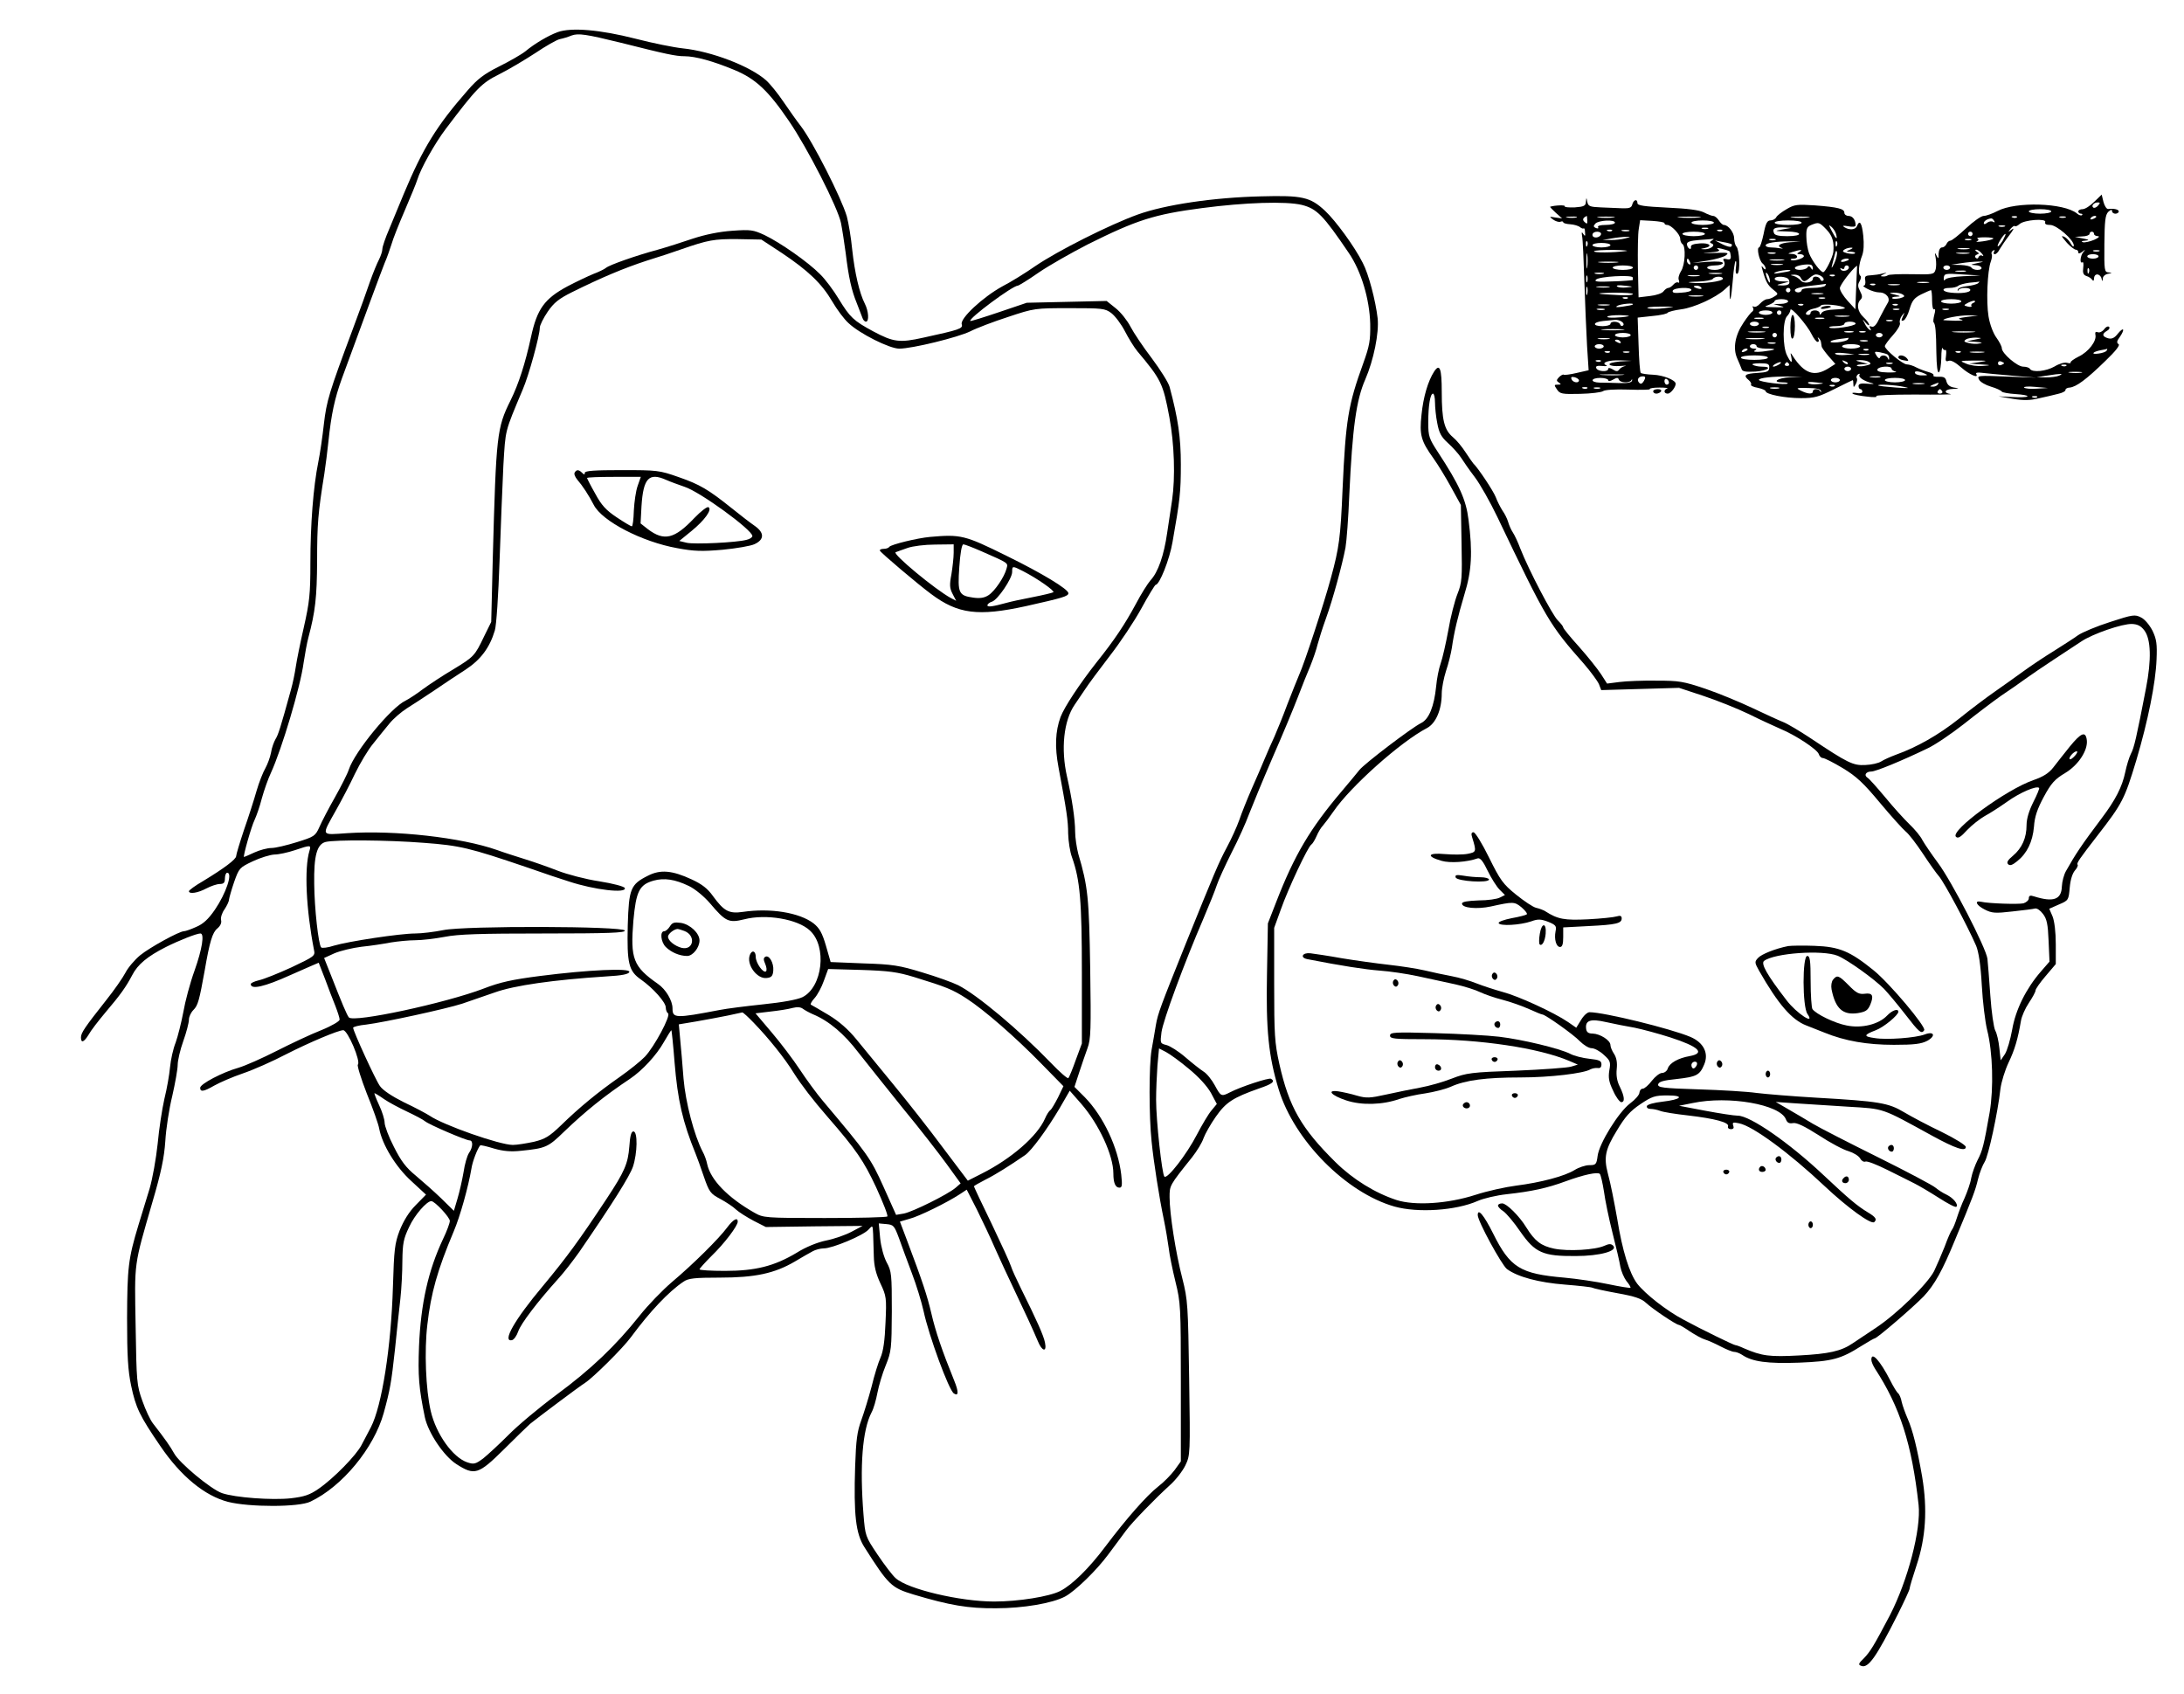 <?xml version="1.0" standalone="no"?>
<!DOCTYPE svg PUBLIC "-//W3C//DTD SVG 20010904//EN"
 "http://www.w3.org/TR/2001/REC-SVG-20010904/DTD/svg10.dtd">
<svg version="1.0" xmlns="http://www.w3.org/2000/svg"
 width="971pt" height="753pt" viewBox="0 0 971 753"
 preserveAspectRatio="xMidYMid meet">

<g transform="translate(0,753) scale(0.1,-0.1)"
fill="#000000" stroke="none">
<path d="M2479 7387 c-43 -16 -102 -51 -143 -85 -16 -13 -68 -43 -116 -67 -68
-34 -97 -56 -141 -107 -137 -156 -199 -257 -283 -458 -19 -47 -49 -117 -65
-157 -17 -39 -31 -80 -31 -90 0 -10 -7 -31 -15 -47 -9 -17 -26 -59 -39 -95
-12 -36 -48 -136 -80 -221 -102 -273 -114 -312 -126 -415 -6 -55 -17 -131 -25
-170 -22 -109 -35 -276 -35 -448 0 -139 -4 -174 -29 -285 -16 -70 -32 -149
-36 -177 -4 -27 -13 -72 -21 -100 -47 -171 -57 -202 -69 -221 -7 -12 -17 -39
-20 -60 -4 -21 -16 -53 -25 -69 -10 -17 -28 -62 -39 -100 -11 -39 -36 -117
-56 -174 -19 -57 -35 -110 -35 -117 0 -14 -53 -54 -147 -111 -35 -20 -63 -41
-63 -45 0 -14 40 -8 77 12 21 11 48 20 60 20 18 0 23 6 23 25 0 14 5 25 10 25
26 0 -5 -92 -55 -165 -29 -42 -52 -63 -83 -76 -24 -11 -48 -19 -54 -19 -21 0
-152 -72 -195 -107 -24 -20 -54 -55 -65 -77 -12 -23 -51 -79 -87 -124 -94
-119 -111 -144 -111 -164 0 -27 13 -22 34 12 9 17 43 61 74 98 68 80 92 114
120 167 24 47 67 83 150 125 58 29 136 60 153 60 19 0 8 -69 -26 -165 -20 -55
-42 -138 -50 -185 -9 -47 -24 -107 -34 -135 -11 -27 -22 -77 -25 -110 -3 -33
-14 -96 -25 -140 -10 -44 -24 -134 -30 -200 -7 -66 -23 -156 -36 -200 -14 -44
-35 -116 -49 -160 -46 -152 -50 -191 -51 -415 0 -170 4 -233 18 -300 21 -99
37 -133 130 -269 91 -134 197 -221 301 -248 95 -24 315 -24 366 1 142 67 283
239 326 394 28 102 34 135 50 282 8 80 19 181 24 225 5 44 9 121 9 170 1 77 5
98 30 150 24 53 79 116 99 115 16 -1 82 -72 82 -88 0 -9 -13 -45 -30 -80 -66
-140 -99 -287 -107 -477 -5 -132 -1 -185 26 -316 15 -69 84 -172 140 -208 81
-52 98 -47 212 66 54 54 107 105 116 113 32 26 217 165 244 182 36 23 169 155
204 203 84 114 169 204 234 247 21 15 50 18 161 18 158 0 244 19 333 71 32 19
68 40 80 46 12 7 35 13 50 13 38 0 174 57 198 83 19 21 19 21 21 -19 1 -21 2
-66 3 -99 1 -43 9 -77 29 -120 27 -57 28 -65 23 -175 -3 -79 -10 -128 -22
-155 -10 -22 -28 -80 -40 -130 -13 -49 -34 -117 -46 -150 -18 -49 -23 -86 -27
-203 -7 -218 3 -300 41 -360 108 -170 120 -181 219 -211 161 -48 242 -62 366
-61 121 0 250 22 307 52 45 24 141 117 193 188 31 41 66 89 78 105 26 36 130
143 195 202 26 23 57 63 69 88 22 46 22 50 17 388 -5 325 -6 347 -30 442 -30
115 -57 290 -57 362 0 53 -1 52 100 178 22 28 45 66 51 85 7 19 31 62 55 96
45 64 76 84 192 125 59 20 73 31 53 43 -9 6 -136 -36 -182 -60 -39 -20 -41
-19 -68 31 -13 24 -35 52 -50 61 -14 9 -51 38 -81 64 -30 26 -68 50 -84 54
-28 7 -28 8 -22 57 7 52 101 307 186 504 26 61 53 128 60 150 7 22 37 87 66
145 30 58 64 134 77 170 14 36 60 148 104 250 45 102 95 223 113 270 18 47 43
110 56 140 12 30 27 73 32 95 6 22 22 74 37 115 31 85 73 241 87 315 5 28 13
133 17 235 14 299 31 422 71 513 37 85 62 207 55 272 -9 78 -40 197 -66 246
-36 72 -120 187 -168 232 -66 61 -100 69 -285 64 -211 -5 -426 -37 -548 -81
-127 -46 -357 -162 -455 -229 -43 -30 -109 -71 -148 -91 -85 -47 -188 -142
-179 -168 6 -19 -10 -24 -170 -59 -107 -24 -134 -20 -224 28 -87 47 -103 62
-153 144 -23 38 -60 88 -83 110 -53 54 -178 141 -247 174 -50 23 -61 25 -144
19 -58 -4 -120 -17 -175 -35 -47 -16 -116 -38 -155 -49 -97 -26 -216 -68 -231
-81 -7 -6 -32 -18 -56 -27 -24 -10 -75 -34 -115 -55 -102 -55 -135 -100 -162
-225 -26 -119 -55 -209 -91 -282 -61 -123 -64 -152 -79 -700 l-7 -285 -32 -65
c-41 -86 -45 -90 -137 -146 -44 -26 -105 -66 -135 -88 -30 -23 -65 -45 -77
-51 -64 -30 -225 -225 -252 -306 -6 -19 -34 -74 -62 -124 -28 -49 -59 -109
-69 -132 -18 -40 -23 -43 -100 -67 -45 -14 -95 -26 -113 -26 -18 0 -52 -9 -76
-20 -24 -11 -44 -20 -46 -20 -6 0 33 137 47 165 8 17 23 59 32 95 10 36 28 88
41 115 48 105 131 382 145 489 6 39 15 89 21 111 31 116 38 179 39 342 0 163
4 213 32 386 6 39 14 104 18 142 13 125 28 193 60 282 100 273 174 473 190
513 11 25 24 63 31 85 6 22 33 90 59 150 26 61 51 121 55 135 16 52 78 162
127 227 137 181 158 203 238 243 42 21 114 64 160 94 46 31 95 59 109 62 15 3
38 10 52 16 31 11 64 6 219 -32 202 -51 245 -60 283 -60 49 0 128 -22 222 -61
94 -39 150 -91 242 -226 83 -121 218 -386 232 -454 6 -30 15 -90 21 -134 13
-108 26 -166 49 -222 10 -27 22 -56 25 -65 3 -10 10 -18 16 -18 15 0 12 47 -5
80 -24 47 -45 138 -56 240 -5 52 -16 118 -24 148 -25 84 -151 332 -205 402
-15 19 -49 67 -75 105 -26 39 -62 83 -79 98 -71 63 -243 129 -371 142 -38 4
-133 23 -210 43 -157 40 -285 51 -346 29z m3309 -768 c67 -17 95 -46 209 -214
55 -81 92 -204 95 -315 1 -74 -3 -97 -31 -175 -67 -185 -78 -250 -92 -560 -9
-214 -15 -260 -52 -395 -30 -112 -118 -380 -141 -430 -8 -19 -32 -78 -52 -130
-19 -52 -46 -117 -58 -145 -13 -27 -32 -72 -44 -100 -11 -27 -37 -87 -57 -132
-20 -46 -45 -108 -55 -138 -11 -31 -36 -86 -56 -123 -35 -65 -55 -113 -182
-427 -112 -279 -124 -310 -133 -362 -5 -29 -13 -79 -19 -110 -12 -69 -12 -296
0 -408 9 -90 33 -245 55 -350 8 -38 17 -94 21 -123 3 -29 17 -97 30 -150 23
-93 24 -111 24 -448 l0 -351 -28 -39 c-16 -21 -48 -54 -73 -73 -52 -41 -140
-141 -235 -267 -72 -96 -147 -170 -200 -197 -48 -25 -187 -47 -294 -47 -151 0
-385 55 -438 104 -13 11 -49 58 -80 104 -55 82 -55 83 -63 180 -17 214 -5 374
36 453 9 16 20 55 26 87 6 31 22 86 37 122 25 62 26 74 27 240 0 164 -1 178
-23 218 -13 25 -25 69 -29 108 l-6 65 34 -3 c32 -3 35 -7 56 -63 12 -33 37
-103 57 -155 20 -52 43 -128 52 -168 23 -109 113 -354 135 -367 21 -14 22 7 1
58 -54 133 -83 219 -101 297 -19 81 -40 144 -109 327 l-31 82 41 12 c44 11
169 73 224 109 l32 21 45 -88 c24 -49 61 -126 81 -173 21 -47 57 -125 81 -175
52 -109 88 -187 109 -237 19 -47 41 -51 32 -7 -6 31 -36 98 -106 239 -20 41
-41 86 -45 100 -4 14 -43 99 -86 189 -44 90 -79 165 -79 167 0 2 23 15 52 30
46 23 106 61 176 109 29 21 96 112 153 208 l45 78 51 -58 c79 -91 143 -229
143 -310 0 -42 9 -63 27 -63 12 0 13 11 8 58 -14 120 -79 259 -162 344 l-46
46 21 64 c11 34 28 83 37 108 15 40 16 82 12 355 -5 314 -10 364 -53 509 -7
27 -14 72 -14 99 0 54 -14 147 -36 244 -28 123 -15 249 34 320 10 15 31 46 46
68 14 22 64 89 110 149 46 59 110 155 141 212 31 57 60 104 63 104 17 0 62
113 75 190 33 187 37 222 37 345 0 120 -12 203 -50 345 -5 19 -41 76 -79 127
-39 51 -81 114 -95 141 -14 27 -43 64 -66 82 l-40 32 -177 -4 -178 -4 -124
-42 c-68 -23 -126 -41 -127 -39 -10 10 188 157 211 157 4 0 47 26 94 59 47 32
146 88 218 125 217 108 294 133 508 161 190 25 372 31 443 14z m-2313 -213
c118 -79 178 -136 225 -216 21 -36 53 -79 72 -96 49 -47 183 -114 226 -114 57
0 261 50 316 77 27 14 103 43 168 64 117 39 120 39 274 39 145 0 157 -1 185
-22 17 -13 44 -49 60 -80 16 -31 41 -72 56 -90 105 -125 114 -142 142 -293 22
-118 27 -267 12 -369 -5 -34 -15 -99 -22 -146 -14 -98 -40 -174 -74 -210 -12
-14 -42 -61 -65 -105 -49 -91 -95 -160 -175 -260 -74 -94 -143 -198 -160 -243
-23 -63 -26 -133 -9 -223 36 -193 43 -237 43 -295 1 -34 8 -81 17 -105 36
-101 44 -196 44 -516 l0 -312 -27 -73 c-14 -40 -29 -76 -33 -81 -3 -4 -38 26
-77 67 -142 147 -328 303 -413 346 -24 12 -96 38 -160 57 -101 31 -132 36
-261 40 l-146 6 -21 73 c-17 58 -29 78 -55 99 -63 48 -192 69 -314 51 -62 -9
-84 3 -133 70 -24 34 -49 53 -94 74 -88 41 -140 45 -195 17 -78 -39 -85 -58
-90 -220 -4 -171 4 -204 59 -242 54 -38 110 -101 110 -124 0 -11 5 -23 10 -26
14 -9 -61 -149 -103 -193 -18 -19 -68 -59 -112 -90 -96 -67 -179 -135 -261
-215 -52 -50 -71 -61 -120 -73 -33 -7 -75 -14 -94 -14 -58 0 -309 88 -370 130
-14 9 -64 36 -113 59 -54 27 -95 54 -108 73 -20 28 -119 244 -119 259 0 4 26
11 58 14 81 10 356 70 427 93 33 11 98 34 145 50 86 31 261 56 494 71 72 4
101 10 104 20 6 18 -179 10 -398 -18 -123 -16 -175 -27 -250 -56 -167 -64
-579 -153 -599 -128 -8 9 -31 63 -79 186 l-31 78 46 21 c26 11 80 24 120 29
41 4 99 13 130 19 31 5 80 10 109 10 29 0 88 7 131 15 60 12 160 15 441 15
287 0 363 3 360 13 -7 20 -709 22 -807 2 -40 -8 -96 -15 -125 -15 -67 0 -297
-35 -361 -54 -27 -9 -53 -12 -57 -8 -12 12 -30 173 -31 282 -2 126 12 177 51
187 42 10 272 9 437 -4 160 -12 202 -22 455 -108 74 -26 160 -55 190 -64 112
-37 256 -54 248 -29 -3 7 -51 20 -114 30 -60 9 -143 31 -184 47 -41 16 -106
39 -145 51 -38 12 -95 30 -125 41 -159 56 -453 89 -666 75 -120 -8 -116 -16
-49 104 23 41 61 113 83 160 23 47 59 108 82 135 22 28 54 67 72 89 17 21 52
51 77 67 25 16 80 51 121 79 41 28 104 70 140 93 67 44 107 97 130 174 7 21
16 160 21 308 5 149 13 340 17 425 10 164 5 145 86 338 27 62 76 241 76 275 0
11 16 43 35 71 28 41 50 58 108 87 131 65 231 107 332 140 55 17 125 40 155
51 118 41 145 46 250 45 l105 -2 90 -59z m-2099 -2658 c-24 -78 -15 -261 20
-441 6 -27 2 -29 -101 -78 -59 -27 -124 -53 -144 -57 -20 -5 -36 -12 -36 -17
0 -26 61 -12 176 40 68 30 125 55 126 55 0 0 13 -33 28 -72 15 -40 35 -94 46
-120 10 -26 19 -53 19 -61 0 -7 -35 -28 -82 -47 -46 -18 -135 -60 -198 -92
-63 -32 -139 -66 -170 -75 -71 -20 -170 -72 -170 -89 0 -20 16 -17 63 10 23
13 80 38 127 54 47 16 133 54 192 85 102 52 232 107 254 107 20 0 79 -139 65
-153 -4 -4 14 -62 40 -129 27 -66 52 -137 55 -156 14 -72 73 -169 142 -232
l66 -61 -46 -47 c-30 -30 -54 -70 -71 -112 -22 -58 -25 -84 -30 -250 -8 -268
-49 -530 -98 -625 -12 -22 -30 -57 -41 -78 -23 -46 -125 -150 -192 -196 -39
-27 -63 -35 -123 -42 -84 -9 -248 3 -306 23 -49 17 -190 134 -213 177 -18 32
-38 61 -94 133 -12 15 -33 60 -47 100 -25 70 -26 84 -30 333 -5 290 -9 262 75
552 38 129 52 196 57 270 3 54 17 144 31 201 13 57 24 119 24 138 0 19 11 67
25 106 14 39 25 82 25 95 0 13 9 32 20 43 20 20 26 42 50 175 22 129 35 170
56 187 14 12 20 25 17 37 -3 11 4 33 15 48 10 15 20 35 20 43 1 8 11 44 23 79
22 62 24 64 83 92 34 16 77 29 96 30 19 0 60 9 90 19 71 24 74 24 66 -2z
m1687 -157 c27 -13 67 -46 93 -76 70 -83 84 -89 153 -72 97 25 238 1 292 -50
77 -71 56 -251 -33 -296 -23 -11 -87 -23 -175 -32 -76 -8 -163 -19 -193 -25
-198 -38 -210 -37 -210 7 0 35 -30 85 -65 109 -110 77 -123 111 -109 281 12
130 26 160 90 178 47 13 95 6 157 -24z m1002 -405 c143 -44 170 -55 232 -95
79 -51 218 -172 334 -291 l97 -99 -24 -50 c-14 -27 -29 -53 -34 -56 -6 -4 -17
-21 -24 -38 -34 -78 -149 -178 -282 -245 l-61 -31 -111 147 c-60 81 -160 208
-221 282 -61 74 -134 164 -164 200 -35 43 -76 79 -122 107 -39 23 -74 44 -79
46 -5 1 2 15 15 29 13 14 32 49 42 78 l19 52 146 -4 c123 -4 162 -9 237 -32z
m-451 -165 c72 -30 139 -87 203 -171 38 -48 127 -160 198 -248 72 -87 158
-198 193 -246 l63 -87 -23 -20 c-34 -29 -189 -106 -229 -114 l-35 -6 -56 125
c-57 127 -71 146 -269 381 -28 33 -74 96 -103 140 -29 44 -85 118 -125 165
l-72 85 67 8 c37 4 81 11 98 16 20 5 36 4 46 -4 8 -6 28 -17 44 -24z m-263
-38 c66 -68 139 -159 178 -223 35 -55 85 -120 151 -196 128 -147 160 -195 215
-312 31 -68 54 -126 50 -130 -4 -4 -129 -7 -278 -7 -265 0 -273 1 -312 23
-120 68 -196 147 -211 217 -3 16 -12 41 -20 55 -38 73 -76 219 -85 324 -5 61
-11 140 -15 176 l-6 66 78 13 c44 8 106 19 139 26 33 7 62 13 65 14 3 1 26
-20 51 -46z m-352 -175 c14 -170 36 -266 94 -408 6 -14 22 -59 36 -100 24 -70
30 -77 73 -100 26 -14 58 -35 70 -47 13 -12 48 -34 78 -50 l55 -28 215 3 215
2 -49 -26 c-26 -14 -77 -32 -113 -39 -39 -8 -91 -29 -132 -55 -99 -59 -182
-80 -318 -80 -62 0 -113 3 -113 7 0 3 24 30 54 60 56 54 116 133 116 152 0 21
-20 10 -47 -26 -37 -50 -151 -163 -246 -243 -42 -36 -107 -103 -144 -150 -106
-133 -216 -238 -368 -350 -77 -57 -174 -138 -215 -180 -41 -41 -92 -88 -112
-104 -34 -25 -41 -27 -71 -17 -64 22 -138 125 -162 228 -22 95 -29 268 -15
384 16 141 45 243 117 414 29 68 65 198 79 280 5 33 27 89 39 103 2 2 29 -4
61 -14 42 -12 75 -15 121 -10 110 11 120 16 191 85 96 92 182 161 293 235 55
37 118 105 151 164 16 28 31 52 33 52 1 0 8 -64 14 -142z m2287 -30 c44 -36
81 -77 98 -107 l26 -49 -24 -29 c-13 -15 -42 -64 -65 -108 -45 -87 -131 -198
-144 -186 -11 11 -37 250 -37 342 0 42 3 110 6 152 l7 76 31 -16 c17 -9 63
-42 102 -75z m-3579 -134 c20 -14 67 -39 103 -56 36 -17 72 -36 80 -43 18 -15
181 -85 198 -85 16 0 15 -31 -3 -56 -8 -12 -19 -50 -24 -85 -6 -35 -18 -88
-27 -118 l-16 -54 -56 55 c-31 30 -82 75 -113 101 -44 36 -66 65 -98 129 -23
44 -41 93 -41 107 0 14 -11 50 -25 79 -13 28 -22 52 -20 52 2 0 21 -11 42 -26z"/>
<path d="M2555 5429 c-4 -6 2 -20 12 -32 22 -25 51 -69 73 -112 37 -72 214
-164 371 -192 74 -14 111 -15 202 -7 62 6 126 17 142 25 43 20 44 50 2 80 -19
13 -66 49 -103 79 -105 84 -142 106 -237 139 -85 30 -95 31 -253 31 -121 0
-164 -3 -164 -12 0 -9 -3 -9 -12 0 -15 15 -25 15 -33 1z m280 -59 c-8 -22 -15
-72 -17 -110 -1 -39 -5 -70 -9 -70 -4 0 -34 18 -67 40 -48 32 -68 54 -96 106
-20 35 -36 67 -36 69 0 3 54 5 120 5 l119 0 -14 -40z m128 26 c18 -8 54 -21
80 -30 69 -22 302 -192 302 -219 0 -6 -12 -14 -26 -17 -43 -12 -232 -21 -266
-13 l-33 8 54 44 c60 49 93 96 76 106 -6 4 -34 -18 -63 -48 -88 -93 -134 -104
-206 -50 l-33 26 4 76 c8 126 33 152 111 117z"/>
<path d="M4135 5143 c-57 -5 -174 -34 -181 -44 -3 -5 -14 -9 -25 -9 -12 0 -19
-4 -17 -8 3 -9 171 -151 228 -193 119 -89 209 -100 420 -54 165 37 190 44 190
58 -1 18 -116 88 -275 166 -186 92 -203 96 -340 84z m105 -71 c0 -21 -5 -64
-10 -95 -9 -47 -8 -62 5 -87 l16 -31 -23 12 c-69 37 -263 198 -246 204 7 3 31
11 53 19 22 8 77 15 123 15 l82 1 0 -38z m124 7 c123 -54 118 -51 111 -77 -9
-36 -52 -100 -80 -118 -18 -12 -38 -15 -67 -11 -66 9 -71 20 -63 136 4 60 11
101 18 101 6 0 42 -14 81 -31z m184 -88 c63 -32 144 -89 135 -94 -5 -3 -47
-13 -93 -22 -47 -9 -98 -20 -115 -25 -62 -17 -85 -20 -85 -11 0 5 9 13 20 16
26 8 90 103 90 132 0 28 1 28 48 4z"/>
<path d="M2978 3411 c-7 -11 -18 -21 -25 -21 -20 0 -15 -48 7 -70 24 -24 62
-40 95 -40 25 0 55 37 55 69 0 32 -41 71 -82 78 -30 4 -39 2 -50 -16z m65 -20
c52 -20 41 -87 -12 -75 -31 8 -61 32 -61 50 0 12 26 33 42 34 4 0 18 -4 31 -9z"/>
<path d="M3334 3285 c-17 -42 31 -108 74 -103 22 2 28 9 30 33 3 34 -19 72
-36 61 -8 -5 -8 -13 0 -31 6 -14 8 -28 4 -33 -12 -11 -46 37 -46 64 0 27 -17
32 -26 9z"/>
<path d="M2798 2433 c-6 -76 -20 -110 -102 -234 -121 -183 -175 -257 -283
-387 -125 -149 -182 -249 -137 -240 9 2 21 19 28 39 12 35 86 132 177 233 26
28 68 83 95 121 149 217 223 335 238 378 20 60 22 157 2 157 -9 0 -15 -19 -18
-67z"/>
<path d="M9311 6633 c-18 -18 -41 -33 -52 -33 -10 0 -19 -4 -19 -10 0 -5 5
-10 12 -10 6 0 8 -3 5 -6 -4 -4 -14 -1 -23 7 -57 47 -271 54 -353 11 -23 -12
-51 -22 -62 -22 -11 0 -46 -25 -78 -55 -32 -30 -63 -55 -70 -55 -6 0 -14 -7
-17 -15 -4 -8 -12 -15 -20 -15 -8 0 -14 -11 -15 -27 0 -25 -1 -26 -10 -8 -7
15 -8 12 -3 -12 3 -18 3 -42 -1 -53 -6 -20 -13 -21 -106 -19 -55 1 -103 -1
-106 -5 -4 -3 -13 -6 -22 -5 -12 0 -11 3 4 10 17 8 16 8 -5 3 -14 -4 -38 -7
-53 -8 -24 -1 -28 -5 -24 -23 2 -13 -1 -23 -7 -23 -6 0 2 -7 18 -15 15 -8 38
-15 51 -15 32 0 52 -27 37 -48 -6 -10 -21 -38 -34 -63 -15 -33 -26 -45 -37
-41 -10 4 -12 1 -6 -8 5 -9 4 -11 -3 -6 -7 4 -17 17 -22 29 -11 21 -11 21 4 3
9 -11 16 -15 16 -10 0 6 -11 21 -25 34 -27 25 -32 59 -13 78 9 9 8 18 -2 37
-11 21 -11 30 -2 45 6 11 8 21 3 24 -11 7 -7 53 8 90 7 19 9 50 5 88 -6 57
-16 73 -28 43 -6 -17 -34 -19 -56 -5 -11 7 -6 8 18 4 19 -4 32 -2 32 4 0 24
-13 42 -31 42 -10 0 -19 6 -19 14 0 18 -28 25 -132 33 -78 5 -90 4 -125 -17
-21 -12 -42 -28 -46 -36 -4 -8 -16 -14 -26 -14 -14 0 -21 -13 -30 -60 -7 -33
-16 -60 -20 -60 -12 0 0 -58 15 -71 8 -6 14 -17 14 -23 0 -6 -5 -4 -11 4 -8
11 -9 9 -3 -10 14 -51 23 -68 47 -87 24 -19 24 -20 6 -31 -10 -7 -25 -12 -32
-12 -8 0 -22 -9 -32 -20 -10 -11 -22 -17 -28 -13 -5 3 -7 1 -3 -5 3 -6 2 -13
-3 -17 -6 -3 -23 -25 -39 -49 -38 -56 -48 -114 -29 -158 8 -18 17 -40 20 -48
3 -12 17 -14 61 -12 56 4 80 22 29 22 -16 0 -33 4 -40 8 -7 4 7 7 31 7 37 0
43 -3 42 -20 -1 -17 -9 -20 -53 -23 -55 -3 -64 -11 -38 -32 8 -7 13 -16 10
-20 -3 -4 11 -11 30 -14 19 -4 35 -11 35 -15 0 -14 85 -31 157 -31 60 0 78 5
148 40 44 22 81 40 82 40 2 0 3 -8 3 -17 1 -17 1 -17 11 0 5 9 8 21 4 26 -3 5
0 13 6 17 7 4 9 3 6 -3 -6 -10 21 -28 58 -37 11 -3 2 -4 -21 -2 -30 3 -41 0
-41 -10 0 -8 4 -14 9 -14 4 0 8 -5 8 -11 0 -7 -11 -9 -26 -6 -14 2 -22 1 -17
-3 4 -4 33 -10 63 -13 30 -4 49 -3 42 2 -7 4 69 7 170 7 101 -1 173 0 161 2
-35 5 -27 22 10 23 30 2 30 2 5 6 -19 3 -30 12 -34 27 -4 18 -12 22 -34 21
-16 -1 -27 2 -24 6 3 5 -7 11 -22 15 -15 4 -39 13 -53 20 -14 8 -34 14 -43 14
-19 0 -98 66 -98 81 0 5 16 27 36 49 20 22 34 46 31 54 -3 8 1 22 9 33 14 17
14 17 4 -4 -8 -18 -8 -22 4 -17 7 3 19 25 26 50 11 37 20 49 51 65 21 10 41
19 44 19 3 0 5 -21 5 -46 0 -25 4 -43 9 -39 6 3 6 -6 1 -24 -4 -16 -6 -32 -3
-34 8 -9 11 -41 12 -135 1 -59 5 -91 11 -87 6 3 10 32 11 63 0 31 3 51 6 44 2
-6 8 -10 12 -8 4 3 5 -8 3 -25 -4 -24 -1 -28 12 -23 10 4 30 -7 56 -30 35 -31
80 -51 66 -28 -3 5 7 7 22 5 15 -2 77 -8 137 -13 l110 -9 -133 5 c-129 5 -133
5 -123 -14 5 -10 29 -24 53 -31 24 -7 45 -17 48 -22 3 -4 31 -9 62 -11 31 -2
54 -6 52 -10 -2 -4 -32 -5 -67 -3 l-62 3 64 -11 c48 -8 78 -7 115 2 28 6 67
15 86 20 19 4 34 12 33 17 -1 5 8 11 19 11 29 3 74 36 158 118 47 45 67 71 59
75 -9 6 -8 14 5 31 24 35 19 48 -7 17 -16 -21 -28 -26 -44 -22 -27 8 -29 19
-6 33 10 5 14 13 10 18 -5 4 -15 0 -22 -11 -8 -10 -20 -16 -28 -13 -10 4 -13
0 -11 -11 7 -27 -30 -76 -74 -97 -22 -11 -38 -23 -36 -26 2 -4 -5 -5 -16 -2
-11 3 -36 -4 -55 -16 -38 -22 -99 -28 -110 -11 -3 6 -17 10 -30 10 -26 0 -95
59 -95 82 0 8 -11 29 -24 47 -14 19 -29 58 -35 94 -11 66 -5 204 10 244 5 14
7 28 4 33 -3 5 0 12 6 16 8 4 9 3 5 -4 -4 -7 -3 -12 3 -12 6 0 16 10 22 23 7
12 26 40 43 62 18 24 23 34 11 25 -19 -14 -19 -14 -6 3 8 9 16 15 19 12 3 -3
12 1 21 9 21 19 120 26 114 9 -3 -9 4 -13 22 -13 29 0 105 -66 105 -91 0 -8
-5 -6 -12 6 -11 20 -28 35 -40 35 -3 0 7 -13 22 -30 15 -16 33 -30 39 -30 6 0
11 -5 11 -11 0 -8 6 -7 18 2 14 11 15 11 5 -1 -14 -15 -18 -54 -5 -46 5 3 6
-8 4 -24 -3 -22 0 -32 14 -37 11 -3 22 -11 26 -17 5 -7 8 -4 8 7 0 9 6 17 14
17 8 0 17 -8 19 -17 4 -16 5 -16 6 -1 0 9 11 19 24 21 19 4 19 4 2 6 -19 1
-20 8 -19 127 1 102 4 128 17 142 11 10 17 12 17 4 0 -7 7 -12 15 -12 8 0 15
5 15 10 0 9 -21 14 -47 11 -7 -1 -16 13 -21 31 l-8 33 -33 -32z m17 -17 c-7
-8 -16 -12 -21 -9 -11 7 2 23 19 23 12 0 12 -2 2 -14z m-208 -26 c0 -5 -22
-10 -50 -10 -27 0 -50 5 -50 10 0 6 23 10 50 10 28 0 50 -4 50 -10z m-1083
-27 c-20 -2 -52 -2 -70 0 -17 2 0 4 38 4 39 0 53 -2 32 -4z m930 1 c-3 -3 -12
-4 -19 -1 -8 3 -5 6 6 6 11 1 17 -2 13 -5z m216 -1 c-7 -2 -19 -2 -25 0 -7 3
-2 5 12 5 14 0 19 -2 13 -5z m137 3 c0 -2 -7 -7 -16 -10 -8 -3 -12 -2 -9 4 6
10 25 14 25 6z m-454 -18 c4 -7 3 -8 -5 -4 -6 4 -18 2 -26 -4 -9 -8 -15 -8
-15 -2 0 9 15 19 32 21 4 1 10 -4 14 -11z m-856 -8 c0 -6 -27 -10 -60 -10 -33
0 -60 4 -60 10 0 6 27 10 60 10 33 0 60 -4 60 -10z m110 -30 c27 -28 35 -55
31 -100 -3 -24 -35 -90 -45 -90 -12 0 -49 49 -63 84 -6 17 -12 50 -12 74 -1
35 3 44 22 52 33 13 35 13 67 -20z m43 -20 c8 -29 0 -24 -19 13 -14 27 -15 30
-2 19 9 -7 18 -22 21 -32z m750 33 c-7 -2 -19 -2 -25 0 -7 3 -2 5 12 5 14 0
19 -2 13 -5z m-988 -13 c-38 -7 -38 -7 18 -9 72 -1 76 -21 3 -21 -37 0 -56 4
-59 14 -8 20 2 26 42 25 l36 -2 -40 -7z m845 -20 c0 -5 -4 -10 -10 -10 -5 0
-10 5 -10 10 0 6 5 10 10 10 6 0 10 -4 10 -10z m540 0 c0 -5 8 -10 18 -10 9
-1 1 -8 -17 -16 -19 -8 -42 -13 -50 -11 -10 3 -6 6 9 7 21 2 20 4 -10 10 l-35
7 33 2 c17 0 32 6 32 11 0 6 5 10 10 10 6 0 10 -4 10 -10z m-406 -30 c-10 -16
-20 -27 -22 -25 -5 5 26 55 34 55 3 0 -3 -13 -12 -30z m-42 9 c-4 -4 -25 -9
-47 -12 -22 -3 -34 -3 -26 0 8 4 10 8 3 12 -6 4 9 6 33 6 24 0 41 -3 37 -6z
m-969 -6 c-7 -2 -19 -2 -25 0 -7 3 -2 5 12 5 14 0 19 -2 13 -5z m870 0 c-7 -2
-19 -2 -25 0 -7 3 -2 5 12 5 14 0 19 -2 13 -5z m-805 -10 c-46 -4 -63 -16 -35
-26 6 -2 3 -3 -8 -1 -11 2 -30 4 -42 4 -13 0 -23 4 -23 9 0 11 44 18 110 18
l45 -1 -47 -3z m209 -15 c-3 -8 -6 -5 -6 6 -1 11 2 17 5 13 3 -3 4 -12 1 -19z
m58 -18 c-19 -8 -18 -9 4 -9 13 -1 22 -4 18 -7 -3 -4 -18 -3 -34 0 -21 6 -24
9 -12 17 7 5 21 8 29 8 10 0 8 -3 -5 -9z m528 3 c-13 -2 -33 -2 -45 0 -13 2
-3 4 22 4 25 0 35 -2 23 -4z m-753 -13 c-13 -8 -12 -10 3 -10 9 0 17 -4 17 -9
0 -10 -50 -25 -58 -16 -3 3 2 5 11 5 26 0 20 20 -5 21 -22 1 -22 1 2 9 35 11
48 11 30 0z m155 -51 c-10 -21 -14 -25 -10 -9 4 14 9 36 13 50 4 16 7 19 9 9
2 -8 -3 -31 -12 -50z m656 44 c8 -9 9 -14 2 -10 -6 4 -13 1 -16 -5 -2 -8 -8
-9 -13 -4 -5 5 -3 11 5 14 11 4 11 6 0 13 -8 5 -9 9 -3 9 6 0 18 -8 25 -17z
m522 10 c-7 -2 -19 -2 -25 0 -7 3 -2 5 12 5 14 0 19 -2 13 -5z m-1440 -10 c-7
-2 -21 -2 -30 0 -10 3 -4 5 12 5 17 0 24 -2 18 -5z m860 0 c-13 -2 -35 -2 -50
0 -16 2 -5 4 22 4 28 0 40 -2 28 -4z m577 -13 c0 -5 -11 -10 -25 -10 -14 0
-25 5 -25 10 0 6 11 10 25 10 14 0 25 -4 25 -10z m-1402 -17 c-16 -2 -40 -2
-55 0 -16 2 -3 4 27 4 30 0 43 -2 28 -4z m292 3 c0 -2 -9 -6 -20 -9 -11 -3
-18 -1 -14 4 5 9 34 13 34 5z m570 -16 c-31 -7 -32 -7 -7 -9 30 -1 38 -21 8
-21 -11 0 -23 5 -26 10 -3 6 -25 11 -48 12 l-42 1 45 7 c25 4 59 7 75 7 29 0
28 0 -5 -7z m-867 -7 c-13 -2 -33 -2 -45 0 -13 2 -3 4 22 4 25 0 35 -2 23 -4z
m137 -16 c0 -8 -3 -8 -9 2 -6 9 -11 10 -15 2 -9 -13 -56 -15 -56 -2 0 10 58
20 73 13 4 -2 7 -9 7 -15z m160 4 c0 -14 -29 -21 -36 -9 -4 7 -3 8 4 4 7 -4
12 -2 12 3 0 6 5 11 10 11 6 0 10 -4 10 -9z m35 -28 c-1 -21 -3 -65 -4 -98
l-2 -60 -34 37 c-19 21 -35 46 -35 57 0 13 50 80 76 100 1 1 0 -16 -1 -36z
m415 27 c0 -5 -7 -10 -15 -10 -8 0 -15 5 -15 10 0 6 7 10 15 10 8 0 15 -4 15
-10z m617 -22 c-3 -8 -6 -5 -6 6 -1 11 2 17 5 13 3 -3 4 -12 1 -19z m-1328 8
c-2 -2 -22 -6 -44 -9 -28 -5 -34 -4 -20 3 19 8 73 14 64 6z m779 -3 c-10 -2
-28 -2 -40 0 -13 2 -5 4 17 4 22 1 32 -1 23 -4z m-869 -43 c0 -10 -3 -8 -9 5
-12 27 -12 43 0 25 5 -8 9 -22 9 -30z m861 22 c-44 -2 -77 -8 -82 -15 -4 -7
-7 -4 -6 8 2 19 7 20 82 15 l81 -5 -75 -3z m-724 -7 c4 -8 10 -15 16 -15 5 0
16 7 24 15 9 8 21 15 27 15 20 0 42 -18 33 -27 -5 -4 -11 -2 -13 5 -5 14 -33
17 -33 3 0 -18 -43 -24 -54 -8 -7 8 -20 17 -31 20 -18 4 -17 5 3 6 12 0 25 -6
28 -14z m151 9 c-3 -3 -12 -4 -19 -1 -8 3 -5 6 6 6 11 1 17 -2 13 -5z m-204
-18 c8 -19 -2 -26 -32 -25 -25 1 -25 2 4 9 l30 8 -32 1 c-18 0 -33 6 -33 11 0
15 57 12 63 -4z m620 -13 c-13 -2 -33 -2 -45 0 -13 2 -3 4 22 4 25 0 35 -2 23
-4z m222 -2 c-6 -5 -28 -11 -49 -13 -22 -2 -41 -9 -42 -16 -1 -7 0 -8 3 -2 6
13 53 13 53 1 0 -12 -43 -17 -87 -12 -40 4 -44 21 -5 21 15 0 32 4 38 9 5 5
27 11 49 14 22 2 42 4 45 5 2 1 0 -2 -5 -7z m-680 -11 c-3 -5 -28 -10 -56 -10
-27 0 -49 -4 -49 -10 0 -5 -7 -10 -15 -10 -8 0 -15 4 -15 10 0 9 32 16 100 23
19 2 36 5 38 5 2 1 0 -2 -3 -8z m222 4 c-3 -3 -12 -4 -19 -1 -8 3 -5 6 6 6 11
1 17 -2 13 -5z m106 -1 c-13 -2 -33 -2 -45 0 -13 2 -3 4 22 4 25 0 35 -2 23
-4z m-483 -23 c0 -5 -4 -10 -10 -10 -5 0 -10 5 -10 10 0 6 5 10 10 10 6 0 10
-4 10 -10z m143 -17 c-13 -2 -33 -2 -45 0 -13 2 -3 4 22 4 25 0 35 -2 23 -4z
m356 -2 c12 -8 9 -11 -12 -17 -16 -3 -31 -4 -34 0 -4 3 5 7 18 7 21 1 21 2 -6
9 -28 7 -28 8 -5 9 14 0 32 -3 39 -8z m-346 -18 c-7 -2 -19 -2 -25 0 -7 3 -2
5 12 5 14 0 19 -2 13 -5z m-163 -13 c0 -5 -15 -11 -32 -11 l-33 -1 30 -8 c24
-6 18 -7 -24 -6 -47 1 -51 2 -28 10 15 6 27 13 27 18 0 4 14 8 30 8 17 0 30
-4 30 -10z m770 0 c0 -5 -20 -10 -45 -10 -25 0 -45 5 -45 10 0 6 20 10 45 10
25 0 45 -4 45 -10z m52 -7 c-6 -3 -10 -8 -7 -13 3 -4 -4 -6 -16 -3 -20 5 -20
6 3 18 13 6 25 10 28 7 3 -3 -1 -7 -8 -9z m-755 -9 c-3 -3 -12 -4 -19 -1 -8 3
-5 6 6 6 11 1 17 -2 13 -5z m185 -13 c4 -3 -16 -6 -44 -7 -31 -1 -53 -6 -59
-15 -6 -10 -9 -10 -9 -1 0 6 -9 12 -20 12 -11 0 -20 -4 -20 -10 0 -5 -4 -10
-10 -10 -23 0 -7 21 20 27 17 3 33 10 36 15 6 9 94 1 106 -11z m235 13 c-3 -3
-12 -4 -19 -1 -8 3 -5 6 6 6 11 1 17 -2 13 -5z m-382 -131 c9 -18 20 -33 26
-33 6 0 7 6 3 13 -4 7 -3 9 2 4 5 -5 10 -13 10 -18 1 -5 2 -13 3 -19 0 -5 15
-25 31 -44 l30 -34 -33 -21 c-61 -37 -105 -22 -155 54 -12 19 -13 19 -8 -2 6
-31 -1 -29 -19 7 -20 39 -20 153 0 174 8 8 15 21 15 28 1 18 76 -69 95 -109z
m388 110 c-7 -2 -19 -2 -25 0 -7 3 -2 5 12 5 14 0 19 -2 13 -5z m220 0 c-7 -2
-19 -2 -25 0 -7 3 -2 5 12 5 14 0 19 -2 13 -5z m-783 -13 c0 -5 -13 -10 -30
-10 -16 0 -30 5 -30 10 0 6 14 10 30 10 17 0 30 -4 30 -10z m40 0 c0 -5 -4
-10 -10 -10 -5 0 -10 5 -10 10 0 6 5 10 10 10 6 0 10 -4 10 -10z m298 -17
c-16 -2 -40 -2 -55 0 -16 2 -3 4 27 4 30 0 43 -2 28 -4z m527 -2 c-38 -5 -44
-8 -25 -12 14 -3 1 -5 -27 -5 -29 1 -53 2 -53 3 0 8 72 21 110 21 l45 -1 -50
-6z m-907 -8 c-10 -2 -26 -2 -35 0 -10 3 -2 5 17 5 19 0 27 -2 18 -5z m270 0
c-10 -2 -26 -2 -35 0 -10 3 -2 5 17 5 19 0 27 -2 18 -5z m305 -10 c-7 -2 -19
-2 -25 0 -7 3 -2 5 12 5 14 0 19 -2 13 -5z m-593 -13 c0 -5 -9 -10 -20 -10
-11 0 -20 5 -20 10 0 6 9 10 20 10 11 0 20 -4 20 -10z m430 1 c0 -11 -108 -27
-117 -17 -4 3 10 6 30 6 21 0 37 5 37 10 0 6 11 10 25 10 14 0 25 -4 25 -9z
m-387 -18 c-7 -2 -19 -2 -25 0 -7 3 -2 5 12 5 14 0 19 -2 13 -5z m-20 -20
c-18 -2 -48 -2 -65 0 -18 2 -4 4 32 4 36 0 50 -2 33 -4z m395 0 c-10 -2 -26
-2 -35 0 -10 3 -2 5 17 5 19 0 27 -2 18 -5z m55 0 c-7 -2 -19 -2 -25 0 -7 3
-2 5 12 5 14 0 19 -2 13 -5z m480 0 c-24 -2 -62 -2 -85 0 -24 2 -5 4 42 4 47
0 66 -2 43 -4z m-873 -13 c0 -5 -4 -10 -10 -10 -5 0 -10 5 -10 10 0 6 5 10 10
10 6 0 10 -4 10 -10z m470 0 c0 -5 -7 -10 -15 -10 -8 0 -15 5 -15 10 0 6 7 10
15 10 8 0 15 -4 15 -10z m-533 -17 c-20 -2 -52 -2 -70 0 -17 2 0 4 38 4 39 0
53 -2 32 -4z m379 -2 c-3 -5 -24 -11 -46 -13 -48 -4 -39 9 10 15 19 2 36 5 38
5 2 1 1 -2 -2 -7z m564 -1 l-35 -7 40 -3 c27 -2 33 -4 16 -7 -12 -3 -35 -2
-49 2 -20 5 -23 8 -11 16 7 5 28 8 44 8 30 -2 30 -2 -5 -9z m-477 -7 c-7 -2
-21 -2 -30 0 -10 3 -4 5 12 5 17 0 24 -2 18 -5z m-410 -10 c-7 -2 -21 -2 -30
0 -10 3 -4 5 12 5 17 0 24 -2 18 -5z m-83 -13 c0 -5 19 -10 42 -10 54 0 46 -6
-16 -13 -30 -3 -43 -1 -35 4 11 7 10 9 -3 9 -10 0 -18 5 -18 10 0 6 7 10 15
10 8 0 15 -4 15 -10z m460 0 c0 -5 -18 -10 -40 -10 -22 0 -40 5 -40 10 0 6 18
10 40 10 22 0 40 -4 40 -10z m-500 -14 c0 -2 -7 -7 -16 -10 -8 -3 -12 -2 -9 4
6 10 25 14 25 6z m537 -2 c-3 -3 -12 -4 -19 -1 -8 3 -5 6 6 6 11 1 17 -2 13
-5z m1059 -3 c-3 -5 -19 -11 -36 -13 -36 -5 -27 8 10 15 14 2 26 5 28 6 2 0 1
-3 -2 -8z m-1160 -19 c-21 -2 -42 0 -47 5 -4 4 13 6 39 3 l47 -5 -39 -3z m186
2 c4 -3 8 -11 7 -17 0 -9 -2 -9 -6 1 -6 14 -30 16 -35 2 -2 -6 -9 -1 -15 9
-11 18 -10 19 14 15 15 -3 30 -7 35 -10z m325 10 c-3 -3 -12 -4 -19 -1 -8 3
-5 6 6 6 11 1 17 -2 13 -5z m101 -1 c-16 -2 -40 -2 -55 0 -16 2 -3 4 27 4 30
0 43 -2 28 -4z m-510 -10 c-10 -2 -28 -2 -40 0 -13 2 -5 4 17 4 22 1 32 -1 23
-4z m-448 -13 c0 -6 -27 -10 -60 -10 -33 0 -60 4 -60 10 0 6 27 10 60 10 33 0
60 -4 60 -10z m355 -28 c-3 -3 -11 0 -18 7 -9 10 -8 11 6 5 10 -3 15 -9 12
-12z m94 9 c12 -8 9 -11 -12 -16 -14 -4 -32 -5 -39 -2 -7 3 1 6 17 7 l30 2
-30 8 c-28 7 -28 8 -5 9 14 0 32 -3 39 -8z m491 -1 l-45 -7 50 -3 c49 -3 49
-4 10 -7 -22 -2 -55 2 -73 10 -32 13 -31 13 35 14 62 0 64 -1 23 -7z m110 -5
c0 -2 -6 -5 -13 -8 -8 -3 -14 1 -14 8 0 7 6 11 14 8 7 -3 13 -6 13 -8z m-1000
-5 c-8 -5 -19 -10 -25 -10 -5 0 -3 5 5 10 8 5 20 10 25 10 6 0 3 -5 -5 -10z
m44 2 c3 -5 -1 -9 -9 -9 -8 0 -12 4 -9 9 3 4 7 8 9 8 2 0 6 -4 9 -8z m459 1
c-7 -2 -19 -2 -25 0 -7 3 -2 5 12 5 14 0 19 -2 13 -5z m774 -9 c-3 -3 -12 -4
-19 -1 -8 3 -5 6 6 6 11 1 17 -2 13 -5z m-957 -14 c0 -5 -7 -10 -15 -10 -8 0
-15 5 -15 10 0 6 7 10 15 10 8 0 15 -4 15 -10z m180 1 c0 -5 8 -11 18 -13 9
-3 -6 -4 -34 -4 -37 1 -50 5 -47 14 6 14 63 17 63 3z m145 -21 c18 -8 17 -9
-7 -9 -15 -1 -30 4 -33 9 -7 12 12 12 40 0z m698 3 c-13 -2 -35 -2 -50 0 -16
2 -5 4 22 4 28 0 40 -2 28 -4z m-98 -13 c-11 -5 -38 -8 -60 -8 l-40 1 45 7
c64 10 78 10 55 0z m-1197 -7 c-57 -4 -83 -23 -31 -23 14 0 24 -2 21 -5 -8 -8
-128 7 -128 16 0 9 59 16 140 15 l55 0 -57 -3z m400 0 c-10 -2 -28 -2 -40 0
-13 2 -5 4 17 4 22 1 32 -1 23 -4z m-178 -13 c0 -5 -9 -10 -20 -10 -11 0 -20
5 -20 10 0 6 9 10 20 10 11 0 20 -4 20 -10z m290 0 c0 -5 -20 -10 -45 -10 -25
0 -45 5 -45 10 0 6 20 10 45 10 25 0 45 -4 45 -10z m-389 -18 c-18 -2 -37 0
-42 5 -5 5 11 6 34 3 41 -4 41 -5 8 -8z m472 1 c-13 -2 -33 -2 -45 0 -13 2 -3
4 22 4 25 0 35 -2 23 -4z m62 -3 c-3 -5 -14 -10 -23 -9 -14 0 -13 2 3 9 27 11
27 11 20 0z m-458 -6 c-3 -3 -12 -4 -19 -1 -8 3 -5 6 6 6 11 1 17 -2 13 -5z
m308 -4 c30 -6 21 -7 -35 -3 -41 3 -77 7 -79 9 -8 7 74 3 114 -6z m591 -8
c-27 -2 -52 0 -57 5 -4 4 18 6 49 3 l57 -5 -49 -3z m-1148 1 c-10 -2 -26 -2
-35 0 -10 3 -2 5 17 5 19 0 27 -2 18 -5z m188 -11 c1 -7 0 -8 -3 -2 -6 13 -33
13 -33 0 0 -14 -23 -12 -53 3 -24 12 -22 13 31 12 36 0 56 -5 58 -13z m539 -2
c3 -5 -1 -10 -10 -10 -9 0 -13 5 -10 10 3 6 8 10 10 10 2 0 7 -4 10 -10z m422
-26 c-3 -3 -12 -4 -19 -1 -8 3 -5 6 6 6 11 1 17 -2 13 -5z"/>
<path d="M8096 6161 c-3 -4 6 -6 19 -3 14 2 25 6 25 8 0 8 -39 4 -44 -5z"/>
<path d="M7960 6074 c0 -34 4 -53 10 -49 6 3 10 28 10 56 0 27 -4 49 -10 49
-5 0 -10 -25 -10 -56z"/>
<path d="M7051 6633 c-1 -18 -8 -22 -50 -25 -27 -1 -47 1 -44 5 4 6 -42 5 -65
-2 -2 -1 10 -13 25 -27 l28 -25 -30 4 c-28 5 -28 4 -10 -9 11 -8 25 -12 32
-10 7 3 13 2 13 -2 0 -4 14 -8 31 -9 17 -1 37 -7 44 -13 6 -5 14 -8 16 -5 3 2
6 -6 6 -18 2 -17 0 -19 -8 -7 -7 11 -8 9 -5 -10 3 -14 7 -105 10 -202 3 -98 9
-227 12 -286 l7 -108 -53 -12 c-29 -7 -55 -10 -58 -8 -2 3 -11 -2 -20 -10 -13
-14 -13 -17 -1 -25 11 -7 10 -9 -5 -9 -17 0 -17 -2 -4 -21 13 -20 22 -22 103
-20 49 1 95 7 102 12 7 6 53 9 112 7 55 -2 98 -1 96 2 -2 4 17 7 43 7 26 0 41
-2 35 -4 -18 -6 -16 -23 2 -23 12 0 35 28 35 44 0 16 -55 38 -99 40 -28 1 -53
5 -56 8 -4 3 -8 60 -10 126 l-4 120 64 7 c36 3 67 10 70 15 2 4 30 11 60 15
56 7 152 51 193 88 l22 20 0 -33 c0 -57 7 -29 14 54 3 43 9 82 12 85 4 3 4 -9
2 -27 -3 -21 -1 -31 6 -29 14 5 10 107 -4 121 -5 5 -10 22 -10 36 0 26 -26 60
-46 60 -5 0 -15 9 -22 20 -7 11 -18 20 -25 20 -6 0 -25 7 -42 16 -20 10 -72
17 -162 21 -102 5 -133 9 -133 20 0 20 -17 16 -23 -6 -3 -14 -13 -18 -43 -17
-22 1 -65 3 -96 4 -50 2 -57 5 -61 25 -4 21 -4 21 -6 0z m-43 -70 c-10 -2 -28
-2 -40 0 -13 2 -5 4 17 4 22 1 32 -1 23 -4z m49 -13 c1 -16 -1 -17 -12 -7 -11
10 -8 19 10 27 1 0 1 -9 2 -20z m116 13 c-18 -2 -48 -2 -65 0 -18 2 -4 4 32 4
36 0 50 -2 33 -4z m380 0 c-24 -2 -62 -2 -85 0 -24 2 -5 4 42 4 47 0 66 -2 43
-4z m-373 -23 c0 -5 -18 -10 -41 -10 -24 0 -38 -4 -34 -10 3 -5 0 -7 -9 -4
-12 5 -13 9 -3 20 14 15 87 19 87 4z m220 -2 c0 -5 5 -8 12 -8 18 0 58 -42 58
-61 0 -10 5 -21 10 -24 16 -10 12 -93 -6 -120 -9 -14 -14 -32 -10 -40 3 -9 2
-14 -3 -11 -5 3 -14 -1 -21 -9 -7 -8 -17 -15 -23 -15 -5 0 -15 -7 -21 -15 -6
-9 -33 -18 -61 -21 l-50 -6 -3 133 c-1 74 0 151 4 172 l6 38 54 -3 c30 -2 54
-6 54 -10z m220 2 c0 -5 -22 -10 -50 -10 -27 0 -50 5 -50 10 0 6 23 10 50 10
28 0 50 -4 50 -10z m-27 -27 c-7 -2 -19 -2 -25 0 -7 3 -2 5 12 5 14 0 19 -2
13 -5z m-426 -9 c-3 -3 -12 -4 -19 -1 -8 3 -5 6 6 6 11 1 17 -2 13 -5z m76 -1
c-7 -2 -21 -2 -30 0 -10 3 -4 5 12 5 17 0 24 -2 18 -5z m414 1 c-3 -3 -12 -4
-19 -1 -8 3 -5 6 6 6 11 1 17 -2 13 -5z m-539 -16 c-6 -17 -38 -19 -38 -2 0 8
9 14 21 14 11 0 19 -5 17 -12z m462 2 c0 -5 -22 -10 -50 -10 -27 0 -50 5 -50
10 0 6 23 10 50 10 28 0 50 -4 50 -10z m-355 -20 c-16 -4 -46 -8 -65 -7 l-35
0 40 7 c22 4 51 7 65 7 22 1 22 0 -5 -7z m386 -9 c-11 -7 -11 -9 0 -14 19 -8
-9 -27 -36 -25 -17 1 -17 1 3 5 39 8 23 24 -20 21 -29 -2 -42 -7 -40 -16 1 -8
-2 -11 -8 -7 -5 3 -10 12 -10 20 0 10 16 15 53 18 28 2 57 4 62 5 6 1 4 -2 -4
-7z m-554 -23 c-3 -8 -6 -5 -6 6 -1 11 2 17 5 13 3 -3 4 -12 1 -19z m642 6 c2
-2 1 -7 -2 -10 -4 -4 -21 1 -39 10 l-33 17 35 -7 c19 -3 37 -8 39 -10z m-539
-4 c0 -5 -18 -10 -40 -10 -22 0 -40 5 -40 10 0 6 18 10 40 10 22 0 40 -4 40
-10z m529 -27 c3 -2 5 -12 6 -22 1 -13 -4 -17 -18 -13 -13 3 -18 1 -14 -6 14
-22 -5 -42 -39 -42 -19 0 -34 5 -34 10 0 6 16 10 35 10 19 0 35 5 35 10 0 7
-25 9 -67 6 l-68 -5 64 10 c35 5 72 16 83 23 18 13 10 14 -59 11 -43 -1 -51 0
-18 2 43 3 55 7 45 14 -11 7 -6 8 15 3 17 -4 32 -9 34 -11z m-632 -70 c-2 -16
-4 -3 -4 27 0 30 2 43 4 28 2 -16 2 -40 0 -55z m173 71 c-58 -8 -148 -8 -143
-1 2 4 41 6 86 6 45 -1 71 -3 57 -5z m284 -50 c3 -8 2 -12 -4 -9 -6 3 -10 10
-10 16 0 14 7 11 14 -7z m-326 -1 c-21 -2 -55 -2 -75 0 -21 2 -4 4 37 4 41 0
58 -2 38 -4z m72 -23 c0 -5 -20 -10 -45 -10 -25 0 -45 5 -45 10 0 6 20 10 45
10 25 0 45 -4 45 -10z m290 0 c0 -5 -4 -10 -10 -10 -5 0 -10 5 -10 10 0 6 5
10 10 10 6 0 10 -4 10 -10z m-422 -27 c-10 -2 -26 -2 -35 0 -10 3 -2 5 17 5
19 0 27 -2 18 -5z m525 0 c-13 -2 -35 -2 -50 0 -16 2 -5 4 22 4 28 0 40 -2 28
-4z m-596 -35 c-3 -7 -5 -2 -5 12 0 14 2 19 5 13 2 -7 2 -19 0 -25z m202 7
c-2 -1 -43 -5 -90 -6 -67 -3 -83 -1 -73 8 13 14 157 22 163 10 1 -5 1 -10 0
-12z m294 18 c-13 -2 -33 -2 -45 0 -13 2 -3 4 22 4 25 0 35 -2 23 -4z m107
-12 c0 -12 -93 -24 -140 -18 -23 2 -13 4 27 5 34 1 65 7 68 12 8 13 45 13 45
1z m-429 -39 c-18 -2 -37 0 -42 5 -5 5 11 6 34 3 41 -4 41 -5 8 -8z m-174 -29
c-3 -10 -5 -4 -5 12 0 17 2 24 5 18 2 -7 2 -21 0 -30z m96 30 c-13 -2 -35 -2
-50 0 -16 2 -5 4 22 4 28 0 40 -2 28 -4z m411 -2 c4 -5 -3 -7 -14 -4 -23 6
-26 13 -6 13 8 0 17 -4 20 -9z m-44 -10 c0 -5 -20 -11 -44 -12 -32 -3 -42 -1
-39 9 6 14 83 17 83 3z m-260 -18 c0 -5 -28 -7 -62 -5 -107 5 -117 9 -25 11
48 0 87 -2 87 -6z m308 -10 c-16 -2 -40 -2 -55 0 -16 2 -3 4 27 4 30 0 43 -2
28 -4z m-331 -9 c-3 -3 -12 -4 -19 -1 -8 3 -5 6 6 6 11 1 17 -2 13 -5z m-84
-31 c-13 -2 -33 -2 -45 0 -13 2 -3 4 22 4 25 0 35 -2 23 -4z m106 3 c-2 -2
-22 -6 -44 -9 -27 -4 -35 -3 -25 3 14 9 79 15 69 6z m141 -16 c-30 -4 -63 -4
-74 0 -10 3 15 7 55 7 73 0 73 0 19 -7z m-267 -7 c-7 -2 -21 -2 -30 0 -10 3
-4 5 12 5 17 0 24 -2 18 -5z m107 -29 c-35 -7 -98 -9 -94 -2 3 5 29 7 57 7 29
-1 45 -3 37 -5z m-30 -24 c8 -5 11 -13 6 -17 -5 -4 -11 -2 -13 5 -5 14 -43 16
-43 2 0 -5 -16 -10 -35 -10 -47 0 -45 18 3 23 20 2 44 4 52 5 8 1 22 -2 30 -8z
m3 -37 c-24 -2 -62 -2 -85 0 -24 2 -5 4 42 4 47 0 66 -2 43 -4z m37 -23 c0 -5
-16 -10 -35 -10 -19 0 -35 5 -35 10 0 6 16 10 35 10 19 0 35 -4 35 -10z m-97
-17 c-13 -2 -33 -2 -45 0 -13 2 -3 4 22 4 25 0 35 -2 23 -4z m52 -13 c3 -6 -1
-7 -9 -4 -18 7 -21 14 -7 14 6 0 13 -4 16 -10z m-75 -20 c0 -5 -9 -10 -20 -10
-11 0 -20 5 -20 10 0 6 9 10 20 10 11 0 20 -4 20 -10z m27 -26 c-3 -3 -12 -4
-19 -1 -8 3 -5 6 6 6 11 1 17 -2 13 -5z m86 -1 c-7 -2 -19 -2 -25 0 -7 3 -2 5
12 5 14 0 19 -2 13 -5z m-126 -39 c-3 -3 -12 -4 -19 -1 -8 3 -5 6 6 6 11 1 17
-2 13 -5z m85 -1 c-31 -3 -50 -8 -46 -14 3 -5 24 -8 47 -6 23 2 33 2 22 0 -11
-3 -23 -10 -27 -17 -6 -8 -13 -8 -28 2 -12 7 -20 8 -20 2 0 -15 -47 -12 -53 3
-4 10 4 12 27 10 17 -2 25 0 17 3 -25 12 11 24 64 22 l50 -2 -53 -3z m11 -60
c-23 -2 -64 -2 -90 0 -26 2 -7 3 42 3 50 0 71 -1 48 -3z m-193 -24 c0 -14 -27
-10 -33 5 -4 10 0 12 14 9 10 -3 19 -9 19 -14z m289 -2 c-8 -13 -14 -16 -21
-9 -13 13 -4 29 16 29 12 0 13 -5 5 -20z m-159 3 c0 -6 9 -5 21 2 17 10 23 10
26 1 6 -16 49 -17 56 -3 3 6 4 5 3 -2 -2 -9 -20 -12 -57 -11 -30 1 -69 2 -86
2 -45 1 -42 21 2 21 19 0 35 -5 35 -10z m270 -11 c0 -5 -4 -9 -10 -9 -5 0 -10
7 -10 16 0 8 5 12 10 9 6 -3 10 -10 10 -16z m-363 -25 c-3 -3 -12 -4 -19 -1
-8 3 -5 6 6 6 11 1 17 -2 13 -5z m56 -1 c-7 -2 -19 -2 -25 0 -7 3 -2 5 12 5
14 0 19 -2 13 -5z"/>
<path d="M8440 5941 c0 -5 11 -11 25 -13 20 -4 23 -3 14 8 -13 16 -39 19 -39
5z"/>
<path d="M6376 5878 c-27 -42 -48 -112 -56 -192 -10 -90 -2 -117 54 -195 18
-25 53 -82 77 -126 l44 -80 3 -170 c3 -155 2 -175 -18 -225 -12 -30 -31 -103
-41 -163 -11 -59 -26 -125 -34 -147 -8 -22 -17 -68 -20 -102 -9 -89 -32 -145
-66 -162 -43 -21 -254 -182 -275 -209 -11 -14 -46 -56 -79 -95 -140 -165 -210
-283 -291 -492 l-37 -95 -4 -225 c-5 -249 7 -366 52 -513 69 -227 300 -460
515 -521 104 -29 273 -18 370 25 25 11 83 25 130 30 109 12 179 27 260 57 82
30 143 43 153 33 4 -5 12 -39 18 -77 5 -38 22 -121 38 -184 16 -63 32 -131 35
-151 4 -21 16 -49 27 -64 12 -14 20 -28 18 -30 -2 -2 -47 5 -99 16 -52 11
-140 24 -195 29 -196 17 -241 44 -317 197 -40 80 -68 114 -68 81 0 -27 106
-221 130 -240 48 -35 142 -60 258 -69 62 -5 117 -11 122 -14 5 -3 55 -14 110
-24 78 -14 108 -24 128 -43 30 -28 135 -98 146 -98 4 0 26 -13 49 -29 23 -15
53 -32 67 -36 14 -4 45 -18 70 -31 25 -13 52 -24 60 -24 9 0 24 -6 35 -13 45
-31 114 -40 253 -35 149 6 186 16 279 75 29 18 55 33 58 33 10 0 167 135 217
186 49 52 84 115 141 254 80 192 89 217 101 267 7 29 21 64 30 78 16 25 58
216 70 325 4 30 20 82 36 116 28 58 42 108 55 185 3 20 19 56 35 80 16 24 30
49 30 56 0 6 20 35 45 64 l45 53 0 88 c0 55 -6 102 -14 123 l-15 35 43 19 c43
18 43 20 48 75 3 35 12 63 23 76 10 11 15 23 12 26 -6 6 9 27 88 129 112 144
121 163 173 335 52 175 86 344 90 448 3 69 0 90 -18 128 -13 25 -34 51 -51 59
-27 14 -36 13 -137 -20 -60 -19 -124 -46 -143 -59 -19 -14 -68 -45 -109 -71
-41 -25 -102 -66 -135 -90 -33 -24 -89 -64 -125 -89 -36 -25 -108 -79 -160
-121 -92 -73 -188 -127 -280 -160 -24 -9 -54 -22 -66 -30 -12 -8 -44 -15 -71
-16 -54 -3 -78 9 -240 117 -51 34 -107 67 -125 74 -18 7 -79 35 -136 62 -57
27 -151 66 -210 86 -98 33 -117 36 -217 36 -60 1 -135 -2 -165 -6 l-55 -7 -27
42 c-15 23 -58 77 -97 121 -39 43 -71 82 -71 87 0 4 -11 18 -24 31 -24 23
-129 223 -167 320 -10 27 -25 59 -33 71 -8 12 -17 33 -21 47 -4 14 -15 36 -25
50 -9 14 -23 41 -30 60 -11 28 -78 129 -100 150 -3 3 -18 25 -34 49 -16 25
-41 55 -57 68 -38 32 -49 77 -49 200 0 106 -9 129 -34 91z m4 -137 c0 -21 4
-63 10 -92 8 -43 17 -61 48 -89 21 -19 47 -48 58 -65 10 -16 37 -55 60 -85 23
-30 69 -111 102 -180 217 -454 231 -478 384 -651 31 -36 61 -77 67 -91 l10
-26 173 5 173 5 109 -36 c60 -20 150 -56 200 -80 50 -25 114 -54 141 -66 70
-29 164 -92 171 -112 3 -10 11 -18 18 -18 8 0 47 -20 89 -45 61 -37 92 -66
166 -155 50 -60 102 -117 114 -127 13 -10 47 -54 76 -98 29 -44 61 -89 71
-100 23 -26 126 -218 166 -310 11 -27 20 -84 25 -175 4 -74 15 -164 24 -200
25 -99 29 -258 11 -365 -26 -148 -32 -171 -54 -213 -11 -22 -24 -58 -28 -79
-3 -21 -17 -60 -29 -88 -13 -27 -28 -68 -35 -90 -7 -22 -16 -45 -21 -51 -5 -6
-20 -40 -33 -76 -14 -35 -35 -84 -47 -109 -30 -58 -166 -191 -260 -253 -41
-27 -87 -58 -102 -68 -51 -35 -106 -47 -238 -54 -131 -7 -165 -3 -246 32 -17
8 -34 14 -38 14 -7 0 -153 71 -230 113 -76 40 -170 114 -206 160 -35 47 -66
146 -89 289 -13 73 -29 156 -42 203 -18 70 -11 105 40 188 37 62 59 87 105
118 52 35 65 39 120 39 79 0 64 -18 -23 -28 -36 -4 -65 -12 -68 -19 -2 -8 5
-13 17 -13 11 0 30 -4 43 -9 13 -5 68 -14 123 -20 120 -14 183 -31 178 -48 -3
-7 3 -13 12 -13 12 0 15 5 11 16 -5 14 -1 16 26 10 61 -12 224 -132 380 -279
102 -96 208 -173 221 -160 13 12 7 22 -30 44 -46 28 -82 58 -197 166 -152 143
-325 263 -380 263 -16 0 -81 10 -145 22 l-116 22 60 12 c160 34 389 -6 415
-72 6 -16 15 -20 32 -17 16 3 51 -14 114 -54 50 -33 110 -65 133 -71 22 -7 45
-21 51 -32 6 -11 16 -17 24 -14 8 3 51 -14 97 -37 46 -23 101 -50 122 -61 20
-10 69 -39 108 -64 39 -25 73 -43 77 -39 10 10 -13 39 -44 54 -16 7 -38 22
-49 31 -11 10 -126 71 -255 135 -129 64 -260 131 -290 149 -30 18 -80 48 -110
65 l-55 32 85 -6 c47 -3 152 -10 235 -15 166 -10 147 -4 375 -129 104 -57 150
-72 150 -50 0 8 -49 38 -108 67 -59 28 -134 68 -166 87 -70 42 -111 49 -391
65 -104 6 -224 16 -265 21 -41 6 -157 13 -258 16 -160 5 -182 8 -180 22 3 12
22 18 83 24 88 10 102 17 122 65 21 50 -3 97 -61 122 -87 37 -385 110 -449
110 -10 0 -27 -16 -38 -35 l-21 -34 -36 25 c-63 43 -222 116 -291 134 -36 10
-88 27 -116 38 -27 11 -77 26 -110 32 -33 6 -88 18 -122 26 -34 8 -106 19
-160 25 -54 6 -147 19 -208 29 -60 11 -123 20 -139 22 -35 4 -48 -19 -14 -26
153 -30 257 -46 322 -51 43 -3 119 -14 170 -25 50 -11 125 -27 166 -36 41 -9
91 -25 111 -35 19 -9 64 -25 100 -34 35 -9 88 -28 117 -41 29 -13 55 -24 59
-24 13 0 140 -90 167 -119 17 -17 40 -31 52 -31 13 0 37 -13 54 -29 29 -26 32
-32 25 -70 -5 -32 -2 -51 17 -90 12 -28 29 -50 36 -51 17 0 15 25 -6 68 -13
25 -17 51 -14 80 3 28 -1 50 -12 67 -9 13 -16 31 -16 39 0 21 -46 50 -79 51
-19 0 -27 6 -29 21 -5 38 19 46 89 30 35 -8 92 -19 127 -25 34 -7 105 -26 158
-43 127 -41 157 -70 87 -83 -52 -9 -90 -31 -98 -55 -3 -11 -15 -20 -25 -20
-11 0 -31 -16 -46 -35 -14 -19 -33 -35 -40 -35 -8 0 -14 -8 -15 -17 0 -10 -18
-31 -41 -48 -51 -38 -138 -178 -145 -234 -5 -38 -8 -41 -37 -41 -17 0 -47 -10
-66 -22 -44 -27 -149 -55 -259 -69 -47 -6 -129 -24 -181 -41 -124 -40 -270
-49 -351 -23 -95 31 -194 92 -271 168 -153 151 -207 246 -250 437 -21 95 -23
130 -23 355 l0 250 29 80 c33 94 121 281 136 290 6 4 16 21 24 39 7 17 20 38
28 46 7 8 29 37 47 63 75 110 298 309 415 370 40 21 66 82 66 154 0 23 9 69
19 100 11 32 22 78 26 103 10 70 26 137 56 238 32 103 37 186 18 332 -11 89
-41 155 -136 300 -39 60 -43 70 -43 131 0 76 9 129 21 129 5 0 9 -17 9 -39z
m3154 -1014 c29 -39 32 -129 7 -257 -43 -223 -53 -265 -67 -291 -8 -16 -19
-52 -25 -81 -14 -67 -44 -125 -106 -207 -88 -117 -116 -159 -158 -234 -9 -16
-17 -46 -18 -68 -2 -59 -38 -71 -124 -44 -17 6 -23 3 -23 -9 0 -8 -11 -18 -24
-22 -23 -5 -153 -1 -188 7 -32 7 -21 -16 15 -34 33 -17 47 -18 125 -9 48 5 93
11 100 13 8 2 23 -8 35 -24 17 -22 22 -45 25 -120 l4 -92 -39 -45 c-65 -75
-112 -169 -127 -258 -8 -44 -22 -92 -32 -108 l-19 -28 -6 55 c-3 30 -11 65
-18 77 -7 13 -17 83 -22 155 -5 73 -11 147 -13 165 -7 50 -160 346 -220 426
-29 39 -60 85 -69 101 -8 17 -34 48 -57 70 -23 22 -72 76 -108 120 -37 44 -72
84 -80 88 -16 11 -6 27 18 27 19 0 134 47 248 102 35 16 108 66 163 109 54 43
129 100 166 126 38 25 86 59 108 75 22 16 78 54 125 85 47 31 102 67 123 81
50 34 184 80 226 78 25 -1 40 -9 55 -29z m-1990 -1932 c-4 -8 -10 -15 -15 -15
-5 0 -9 7 -9 15 0 8 7 15 15 15 9 0 12 -6 9 -15z"/>
<path d="M6545 3808 c20 -65 19 -66 -20 -74 -21 -4 -66 -4 -102 -1 -75 7 -84
-10 -14 -30 38 -11 113 -6 161 11 11 3 24 -13 44 -55 16 -33 40 -71 53 -84
l24 -24 -22 -11 c-12 -7 -55 -13 -95 -13 -50 -2 -74 -6 -74 -14 0 -20 67 -26
128 -13 100 22 105 22 137 -4 16 -14 27 -28 23 -31 -3 -3 -33 -11 -67 -17 -35
-7 -60 -16 -58 -22 5 -14 96 -9 145 8 30 11 43 10 75 -2 34 -14 38 -19 33 -42
-7 -36 3 -70 20 -70 10 0 14 13 14 44 l0 43 113 6 c123 6 147 12 147 34 0 11
-6 14 -22 9 -13 -4 -70 -10 -128 -13 -104 -5 -134 0 -190 36 -8 5 -26 12 -40
15 -14 3 -54 30 -90 59 -58 47 -70 64 -120 165 -30 61 -61 112 -69 112 -9 0
-11 -7 -6 -22z"/>
<path d="M6472 3629 c6 -17 148 -26 148 -9 0 5 -17 10 -37 10 -21 0 -55 3 -77
7 -31 5 -38 3 -34 -8z"/>
<path d="M6846 3379 c-4 -23 -4 -44 -1 -47 10 -11 24 13 27 47 4 50 -18 50
-26 0z"/>
<path d="M7950 3324 c-56 -11 -119 -36 -134 -53 -16 -17 -15 -21 5 -57 85
-149 145 -218 210 -243 18 -7 55 -22 81 -32 91 -37 189 -54 308 -54 92 0 122
4 149 18 39 22 30 44 -12 28 -39 -15 -169 -25 -222 -16 -51 7 -50 14 5 35 35
13 100 67 100 82 0 16 -27 7 -50 -17 -37 -39 -113 -58 -180 -44 -53 10 -137
51 -152 73 -4 6 -8 62 -8 124 0 93 -3 112 -15 112 -22 0 -22 -226 1 -258 37
-53 -49 3 -93 61 -88 114 -115 163 -100 175 46 35 260 50 327 23 44 -18 164
-104 207 -148 18 -19 60 -69 94 -113 61 -79 72 -89 84 -70 9 15 -155 210 -226
267 -104 84 -151 104 -261 108 -51 2 -104 1 -118 -1z"/>
<path d="M6635 3200 c-4 -6 -3 -16 3 -22 6 -6 12 -6 17 2 4 6 3 16 -3 22 -6 6
-12 6 -17 -2z"/>
<path d="M8150 3175 c-7 -8 -10 -27 -7 -43 17 -86 50 -116 117 -106 35 6 44
12 55 37 17 41 10 54 -25 49 -24 -3 -37 3 -70 37 -45 45 -52 48 -70 26z"/>
<path d="M6195 3170 c-4 -6 -3 -16 3 -22 6 -6 12 -6 17 2 4 6 3 16 -3 22 -6 6
-12 6 -17 -2z"/>
<path d="M6385 3060 c-4 -6 -3 -16 3 -22 6 -6 12 -6 17 2 4 6 3 16 -3 22 -6 6
-12 6 -17 -2z"/>
<path d="M6647 2984 c-8 -8 1 -24 14 -24 5 0 9 7 9 15 0 15 -12 20 -23 9z"/>
<path d="M6180 2926 c0 -14 19 -16 153 -16 248 0 509 -39 645 -97 l37 -16 -30
-9 c-16 -5 -127 -13 -245 -18 -198 -7 -221 -10 -285 -35 -38 -15 -101 -33
-140 -40 -38 -7 -107 -21 -152 -31 -72 -16 -88 -17 -130 -5 -26 8 -63 16 -82
19 -55 8 -33 -18 34 -40 69 -23 162 -20 236 6 25 8 77 20 115 25 39 6 90 19
115 30 64 29 156 41 309 41 131 0 282 18 311 36 8 4 22 7 32 6 11 -2 17 3 17
16 0 16 -9 20 -54 25 -30 3 -68 13 -85 22 -47 24 -214 64 -316 76 -49 6 -179
13 -287 16 -178 5 -198 4 -198 -11z"/>
<path d="M6632 2819 c2 -6 8 -10 13 -10 5 0 11 4 13 10 2 6 -4 11 -13 11 -9 0
-15 -5 -13 -11z"/>
<path d="M6215 2810 c-4 -6 -3 -16 3 -22 6 -6 12 -6 17 2 4 6 3 16 -3 22 -6 6
-12 6 -17 -2z"/>
<path d="M7635 2810 c-4 -6 -3 -16 3 -22 6 -6 12 -6 17 2 4 6 3 16 -3 22 -6 6
-12 6 -17 -2z"/>
<path d="M6380 2786 c0 -9 7 -16 16 -16 17 0 14 22 -4 28 -7 2 -12 -3 -12 -12z"/>
<path d="M7850 2755 c0 -8 5 -15 10 -15 6 0 10 7 10 15 0 8 -4 15 -10 15 -5 0
-10 -7 -10 -15z"/>
<path d="M6722 2659 c2 -6 8 -10 13 -10 5 0 11 4 13 10 2 6 -4 11 -13 11 -9 0
-15 -5 -13 -11z"/>
<path d="M6505 2621 c-7 -12 12 -24 25 -16 11 7 4 25 -10 25 -5 0 -11 -4 -15
-9z"/>
<path d="M8397 2434 c-8 -8 1 -24 14 -24 5 0 9 7 9 15 0 15 -12 20 -23 9z"/>
<path d="M7897 2384 c-8 -8 1 -24 14 -24 5 0 9 7 9 15 0 15 -12 20 -23 9z"/>
<path d="M7826 2343 c-11 -11 -6 -23 9 -23 8 0 15 4 15 9 0 13 -16 22 -24 14z"/>
<path d="M7662 2319 c2 -6 8 -10 13 -10 5 0 11 4 13 10 2 6 -4 11 -13 11 -9 0
-15 -5 -13 -11z"/>
<path d="M8197 2293 c-12 -11 -8 -23 8 -23 8 0 15 7 15 15 0 16 -12 20 -23 8z"/>
<path d="M8040 2085 c0 -8 5 -15 10 -15 6 0 10 7 10 15 0 8 -4 15 -10 15 -5 0
-10 -7 -10 -15z"/>
<path d="M9203 4212 c-26 -33 -60 -75 -75 -95 -20 -25 -44 -40 -87 -55 -120
-41 -372 -225 -345 -252 9 -9 21 -2 50 30 22 23 57 50 78 62 21 11 66 40 100
64 54 39 131 73 142 61 2 -2 -9 -30 -26 -63 -19 -38 -30 -74 -30 -102 0 -57
-20 -102 -60 -136 -23 -19 -30 -30 -22 -38 8 -8 19 -4 40 13 44 35 69 86 75
154 3 45 15 79 44 133 33 61 49 78 94 105 59 35 102 101 97 146 -5 42 -25 34
-75 -27z m22 -42 c-10 -11 -20 -18 -23 -15 -7 6 18 35 31 35 5 0 2 -9 -8 -20z"/>
<path d="M7350 5790 c0 -5 6 -10 14 -10 8 0 18 5 21 10 3 6 -3 10 -14 10 -12
0 -21 -4 -21 -10z"/>
<path d="M6660 2170 c0 -5 11 -17 24 -25 13 -9 47 -49 75 -90 66 -95 101 -110
246 -109 109 0 190 23 167 46 -9 9 -18 9 -38 0 -41 -19 -163 -26 -225 -13 -57
12 -85 33 -123 94 -31 51 -88 107 -107 107 -11 0 -19 -4 -19 -10z"/>
<path d="M8320 1485 c0 -9 8 -27 17 -41 110 -169 163 -333 193 -604 12 -108
-48 -337 -128 -492 -71 -135 -87 -161 -115 -190 -25 -24 -26 -29 -12 -34 31
-12 66 37 164 232 28 56 51 106 51 111 0 6 14 53 31 104 41 123 49 249 25 393
-22 127 -42 208 -65 260 -10 23 -22 56 -26 73 -3 18 -11 35 -16 39 -5 3 -21
29 -35 57 -45 88 -84 131 -84 92z"/>
</g>
</svg>
